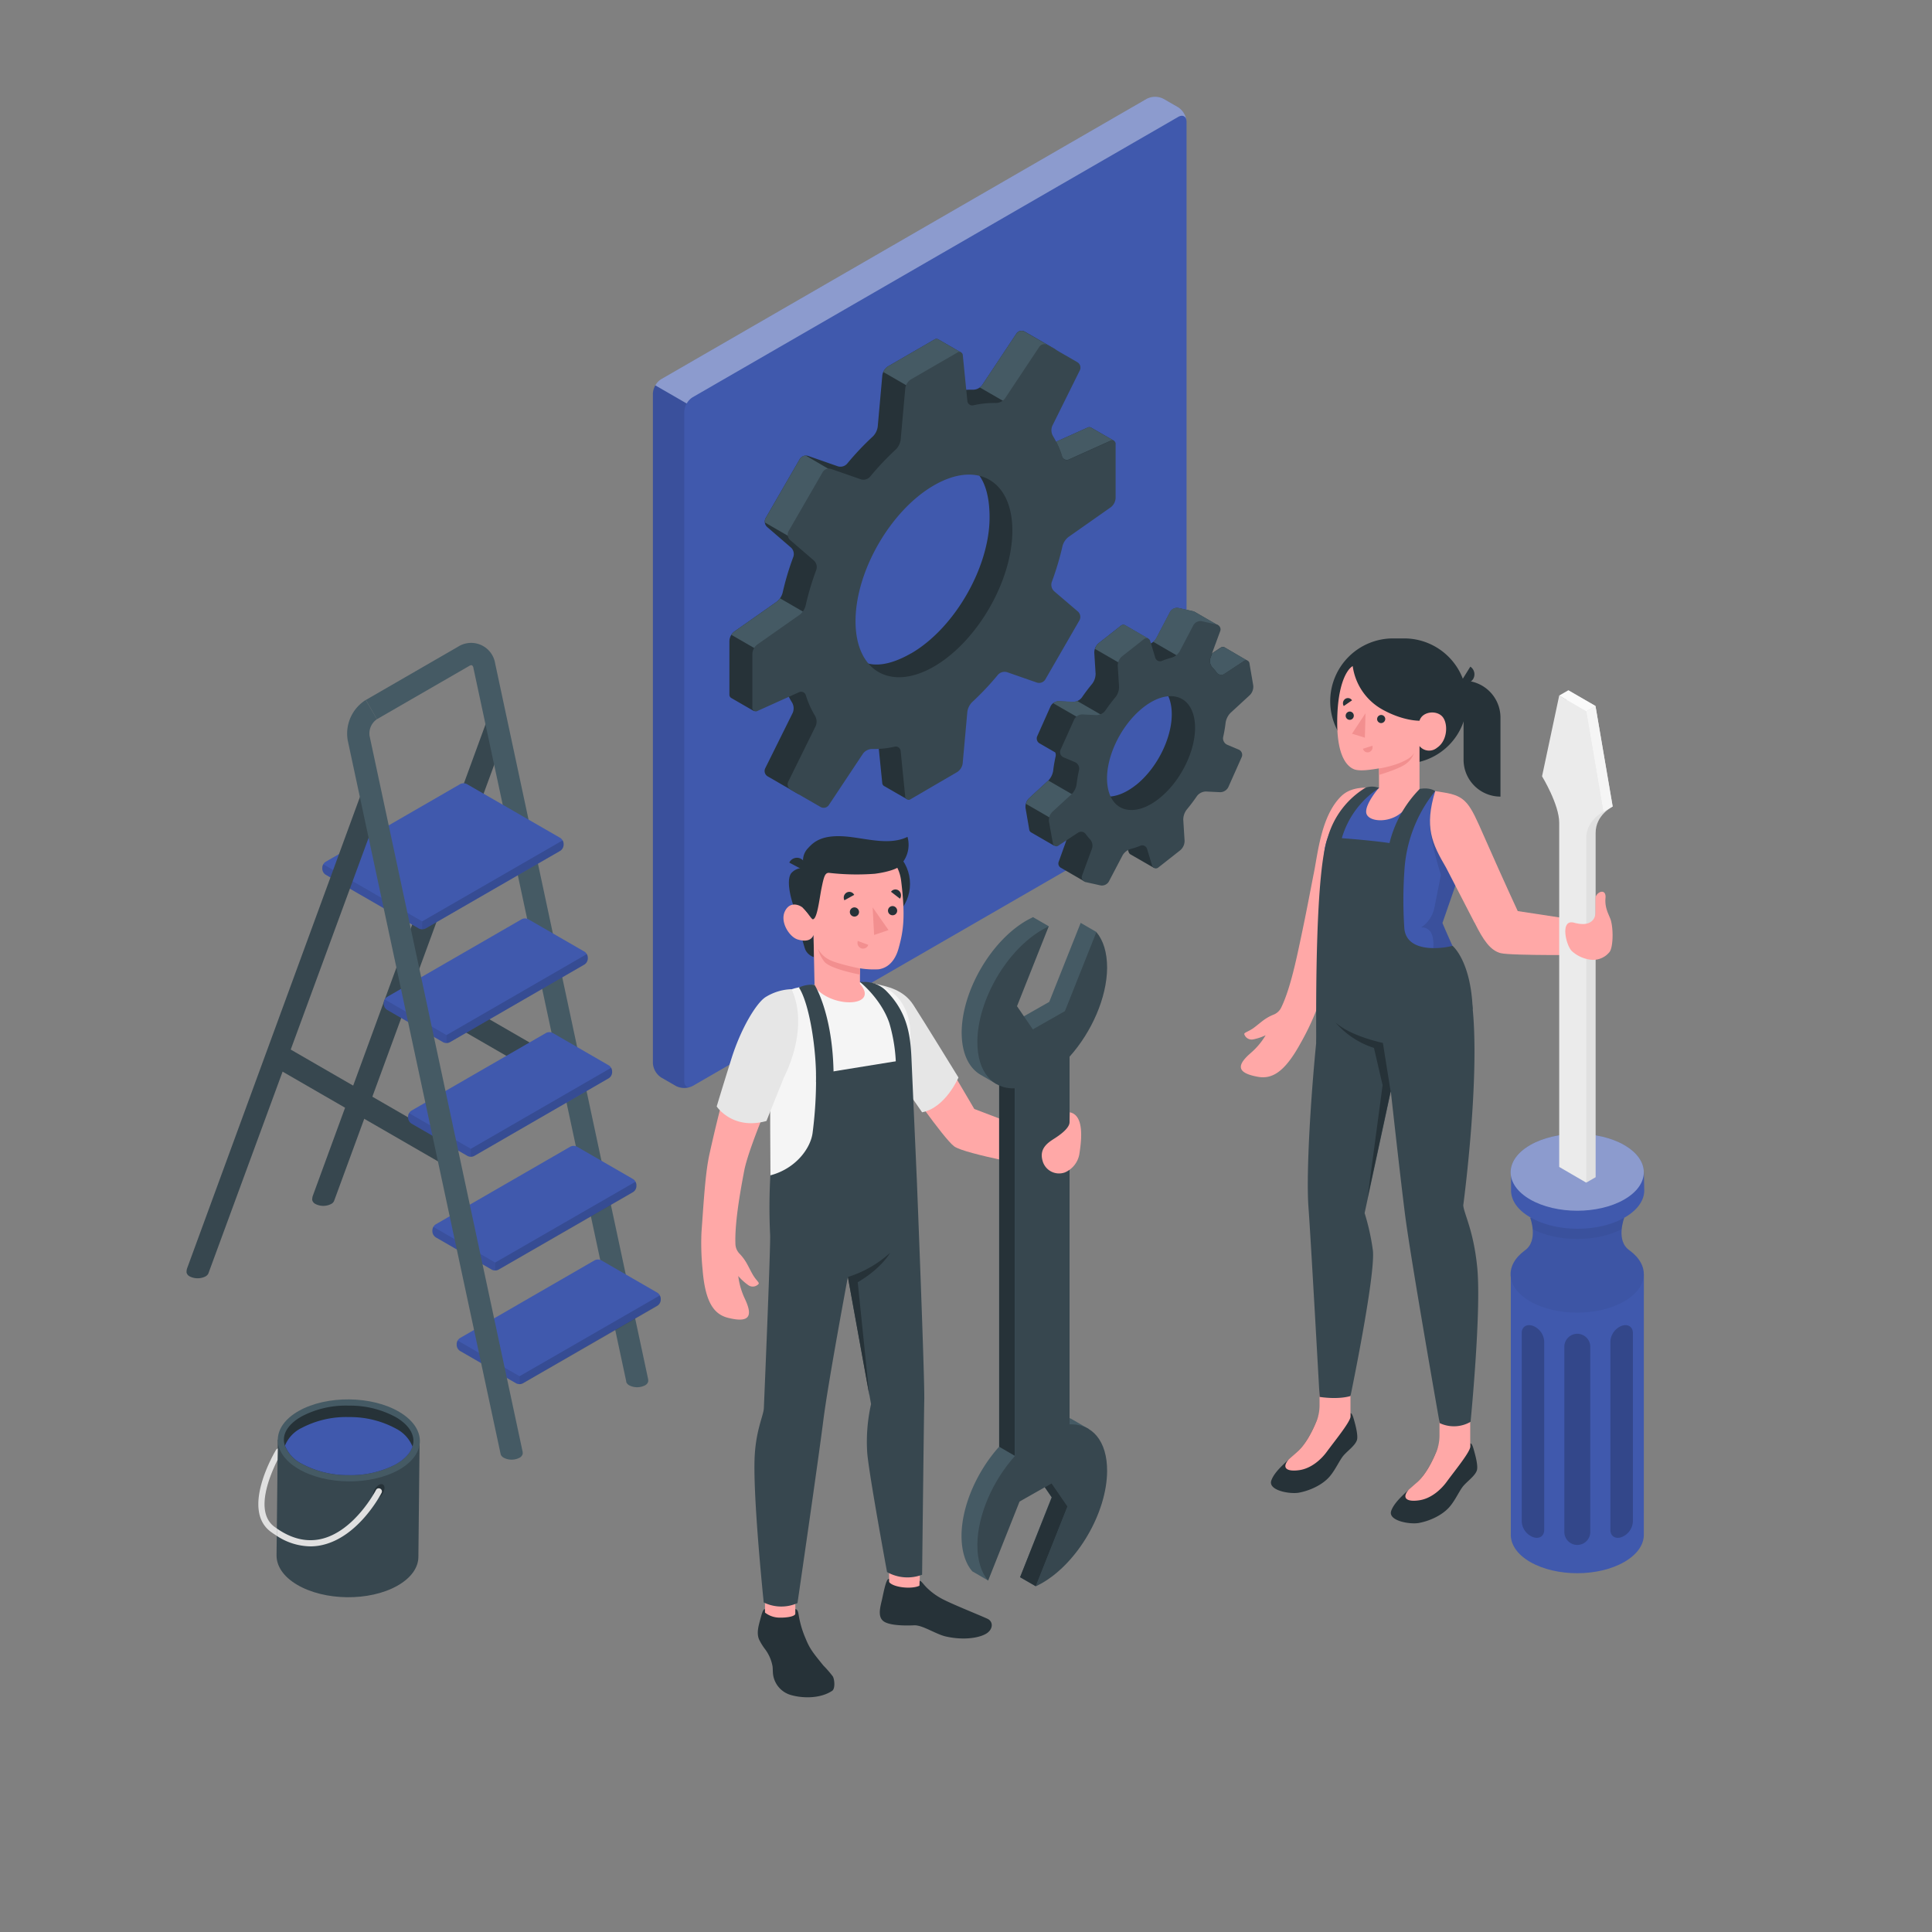 <svg xmlns="http://www.w3.org/2000/svg" viewBox="0 0 500 500"><rect x="0" y="0" width="500" height="500" fill="#808080" stroke="none"/><g id="freepik--Ladder--inject-2"><path d="M131,189.48,86.48,310.75v0a1.59,1.59,0,0,1-.78.84,4.47,4.47,0,0,1-4.06,0,1.53,1.53,0,0,1-.83-1,.91.91,0,0,1,0-.33,2.77,2.77,0,0,1,.16-.83L125.64,187.5a2.88,2.88,0,1,1,5.4,2Z" style="fill:#37474f"></path><line x1="71.48" y1="272.92" x2="116.16" y2="298.72" style="fill:none;stroke:#37474f;stroke-miterlimit:10;stroke-width:6px"></line><line x1="103.97" y1="254.16" x2="148.66" y2="279.96" style="fill:none;stroke:#37474f;stroke-miterlimit:10;stroke-width:6px"></line><path d="M94.68,181.15l23.83-13.76a6.29,6.29,0,0,1,9.63,4.28L167.7,356.75a1.65,1.65,0,0,1,.05.38,1.79,1.79,0,0,1,0,.4,1.54,1.54,0,0,1-.83,1,4.47,4.47,0,0,1-4.06,0,1.72,1.72,0,0,1-.79-.86,1.36,1.36,0,0,1,0-.17L122.52,172.87a1.05,1.05,0,0,0-.37-.7,1,1,0,0,0-.76.2L97.55,186.13" style="fill:#455a64"></path><path d="M133.57,358l-14.51-8.38a1.91,1.91,0,0,1-.87-1.5v-.34a1.89,1.89,0,0,1,.87-1.5l34.82-20.11a1.91,1.91,0,0,1,1.74,0l14.51,8.38a1.92,1.92,0,0,1,.87,1.5v.35a1.92,1.92,0,0,1-.87,1.5L135.31,358A1.91,1.91,0,0,1,133.57,358Z" style="fill:#4059ad"></path><path d="M118.45,346.94a1.75,1.75,0,0,0-.26.86v.34a1.91,1.91,0,0,0,.87,1.5L133.57,358a1.78,1.78,0,0,0,.87.21v-2.05Z" style="opacity:0.1"></path><path d="M134.44,356.18v2.05a1.78,1.78,0,0,0,.87-.21l17.41-10,17.41-10.05a1.92,1.92,0,0,0,.87-1.5v-.35a1.72,1.72,0,0,0-.26-.85Z" style="opacity:0.15"></path><path d="M127.28,328.59l-14.52-8.38a1.94,1.94,0,0,1-.86-1.5v-.35a1.94,1.94,0,0,1,.86-1.5l34.83-20.1a1.89,1.89,0,0,1,1.73,0l14.52,8.38a1.91,1.91,0,0,1,.86,1.5V307a1.88,1.88,0,0,1-.86,1.5L129,328.59A1.89,1.89,0,0,1,127.28,328.59Z" style="fill:#4059ad"></path><path d="M112.15,317.51a1.73,1.73,0,0,0-.25.85v.35a1.94,1.94,0,0,0,.86,1.5l14.52,8.38a1.75,1.75,0,0,0,.87.21v-2.05Z" style="opacity:0.1"></path><path d="M128.15,326.75v2.05a1.74,1.74,0,0,0,.86-.21l17.42-10,17.41-10.06a1.88,1.88,0,0,0,.86-1.5v-.34a1.7,1.7,0,0,0-.25-.85Z" style="opacity:0.15"></path><path d="M121,299.16l-14.52-8.38a1.92,1.92,0,0,1-.87-1.5v-.35a1.92,1.92,0,0,1,.87-1.5l34.83-20.1a1.89,1.89,0,0,1,1.73,0l14.51,8.38a1.91,1.91,0,0,1,.87,1.5v.34a1.89,1.89,0,0,1-.87,1.5l-34.82,20.11A1.89,1.89,0,0,1,121,299.16Z" style="fill:#4059ad"></path><path d="M105.86,288.08a1.75,1.75,0,0,0-.26.85v.35a1.92,1.92,0,0,0,.87,1.5l7.26,4.19,7.26,4.19a1.71,1.71,0,0,0,.86.21v-2.06Z" style="opacity:0.1"></path><path d="M121.85,297.31v2.06a1.75,1.75,0,0,0,.87-.21l17.41-10.05,17.41-10.06a1.89,1.89,0,0,0,.87-1.5v-.34a1.88,1.88,0,0,0-.25-.86Z" style="opacity:0.15"></path><path d="M114.69,269.73l-14.51-8.38a1.92,1.92,0,0,1-.87-1.5v-.35a1.92,1.92,0,0,1,.87-1.5L135,237.9a1.89,1.89,0,0,1,1.73,0l14.52,8.38a1.89,1.89,0,0,1,.87,1.5v.34a1.91,1.91,0,0,1-.87,1.5l-34.83,20.11A1.92,1.92,0,0,1,114.69,269.73Z" style="fill:#4059ad"></path><path d="M115.56,267.88v2.06a1.74,1.74,0,0,0,.86-.21l17.42-10.05,17.41-10.06a1.91,1.91,0,0,0,.87-1.5v-.34a1.75,1.75,0,0,0-.26-.86Z" style="opacity:0.15"></path><path d="M99.56,258.65a1.84,1.84,0,0,0-.25.85v.35a1.92,1.92,0,0,0,.87,1.5l14.51,8.38a1.75,1.75,0,0,0,.87.21v-2.06Z" style="opacity:0.1"></path><path d="M108.4,240.3,84.27,226.37a1.91,1.91,0,0,1-.86-1.5v-.34a1.92,1.92,0,0,1,.86-1.5l34.83-20.11a1.89,1.89,0,0,1,1.73,0L145,216.85a1.91,1.91,0,0,1,.86,1.5v.34a1.94,1.94,0,0,1-.86,1.5L110.13,240.3A2,2,0,0,1,108.4,240.3Z" style="fill:#4059ad"></path><path d="M109.26,238.45v2.05a1.75,1.75,0,0,0,.87-.2l17.41-10.06L145,220.19a1.94,1.94,0,0,0,.86-1.5v-.35a1.73,1.73,0,0,0-.25-.85Z" style="opacity:0.15"></path><path d="M83.66,223.67a1.88,1.88,0,0,0-.25.86v.34a1.91,1.91,0,0,0,.86,1.5L108.4,240.3a1.73,1.73,0,0,0,.86.2v-2.05Z" style="opacity:0.1"></path><path d="M98.55,208.24,54,329.37v0l-.1.27a1.86,1.86,0,0,1-.72.7,4.55,4.55,0,0,1-4.07,0,1.58,1.58,0,0,1-.83-1,1.82,1.82,0,0,1,0-.33,2.73,2.73,0,0,1,.17-.84L93.15,206.26a2.88,2.88,0,1,1,5.4,2Z" style="fill:#37474f"></path><path d="M97.55,186.13a4.46,4.46,0,0,0-1.91,4.3L135.21,375.5a1.74,1.74,0,0,1,.06.45,1.71,1.71,0,0,1,0,.32,1.56,1.56,0,0,1-.83,1,4.47,4.47,0,0,1-4.06,0,1.77,1.77,0,0,1-.79-.83,0,0,0,0,0,0,0l-.05-.24L90,191.64a10.26,10.26,0,0,1,4.66-10.49" style="fill:#455a64"></path></g><g id="freepik--paint-pot--inject-2"><g id="freepik--paint-pot--inject-2"><path d="M108.59,373.06l-36.7-.5-.32,30h0c0,2.72,1.74,5.45,5.3,7.56,7.12,4.21,18.74,4.34,25.95.28,3.64-2.05,5.46-4.77,5.46-7.51Z" style="fill:#37474f"></path><path d="M77.35,365.13c-7.21,4.06-7.28,10.77-.16,15s18.74,4.34,26,.28,7.28-10.77.16-15S84.56,361.07,77.35,365.13Z" style="fill:#455a64"></path><path d="M107,372.94a4.45,4.45,0,0,1-.26,1.43c-.56,1.72-2.06,3.32-4.4,4.64a25.1,25.1,0,0,1-12.22,2.75,24.92,24.92,0,0,1-12.14-3,8.93,8.93,0,0,1-4.25-4.63,4.53,4.53,0,0,1-.26-1.54c0-2.24,1.68-4.4,4.65-6.05a24.53,24.53,0,0,1,12.2-2.76,24.67,24.67,0,0,1,12.16,3C105.44,368.52,107,370.7,107,372.94Z" style="fill:#263238"></path><path d="M106.76,374.37c-.56,1.72-2.06,3.32-4.4,4.64a25.1,25.1,0,0,1-12.22,2.75,24.92,24.92,0,0,1-12.14-3,8.93,8.93,0,0,1-4.25-4.63,8.77,8.77,0,0,1,4.39-4.62,24.75,24.75,0,0,1,12.2-2.77,24.89,24.89,0,0,1,12.16,3A9,9,0,0,1,106.76,374.37Z" style="fill:#4059ad"></path><path d="M98.07,384.29c.8-.46,1.45-.07,1.44.85A3.21,3.21,0,0,1,98,387.63c-.81.46-1.45.07-1.44-.85A3.19,3.19,0,0,1,98.07,384.29Z" style="fill:#263238"></path><path d="M71.83,377.83c-2,4-6,13.44-.82,17.29.22.16.42.3.64.44l0,1.92c-.52-.32-1.06-.68-1.58-1.06-7.79-5.77,1-20.59,1.38-21.21a.74.74,0,0,1,.44-.34Z" style="fill:#e0e0e0"></path><path d="M98.75,386.34c-.22.46-5.89,11.3-15.22,13.48a13.54,13.54,0,0,1-3.21.38,16.21,16.21,0,0,1-8.69-2.72l0-1.92c3.85,2.68,7.73,3.6,11.52,2.72,8.61-2,14.12-12.58,14.16-12.68a.8.8,0,0,1,1.08-.34A.78.78,0,0,1,98.75,386.34Z" style="fill:#e0e0e0"></path></g></g><g id="freepik--Gear--inject-2"><path d="M174.93,281.05l-3.8-2.19a4.8,4.8,0,0,1-2.16-3.75V101.88a4.78,4.78,0,0,1,2.16-3.75L296.79,25.58a4.79,4.79,0,0,1,4.33,0l3.79,2.19a4.78,4.78,0,0,1,2.17,3.75V204.76a4.78,4.78,0,0,1-2.17,3.75L179.26,281.05A4.79,4.79,0,0,1,174.93,281.05Z" style="fill:#4059ad"></path><path d="M307.05,31.16c-.15-1.12-1.06-1.53-2.14-.9L179.25,102.81a4.52,4.52,0,0,0-1.53,1.62l-8.12-4.69a4.43,4.43,0,0,1,1.53-1.62L296.78,25.57a4.79,4.79,0,0,1,4.33,0l3.8,2.19A4.85,4.85,0,0,1,307.05,31.16Z" style="fill:#fff;opacity:0.4"></path><path d="M178.75,281.27a4.8,4.8,0,0,1-3.83-.22l-3.79-2.19a4.78,4.78,0,0,1-2.17-3.75V101.87a4.45,4.45,0,0,1,.64-2.13l8.12,4.69a4.43,4.43,0,0,0-.63,2.13V279.8C177.09,281,177.8,281.56,178.75,281.27Z" style="opacity:0.1"></path><path d="M316.89,167.52h0a1,1,0,0,0-1,.1L310.79,171a1.46,1.46,0,0,1-2-.46,11.83,11.83,0,0,0-1-1.21,2.49,2.49,0,0,1-.59-2.4l8-5.1-6-3.46h0a1.68,1.68,0,0,0-.39-.16l-3.82-.85a2.08,2.08,0,0,0-2.16,1l-3.58,6.83a3.72,3.72,0,0,1-2.17,1.63l-.22.07a9.06,9.06,0,0,0,.32-1.59l-6-3.48h0A1,1,0,0,0,290,162l-5.71,4.49a3.2,3.2,0,0,0-1.09,2.42l.34,5.44a4.35,4.35,0,0,1-.89,2.63c-.93,1.12-1.82,2.29-2.65,3.51a3,3,0,0,1-2.32,1.18l-3.68-.18a2.38,2.38,0,0,0-2.11,1.29l-3.45,7.74a1.46,1.46,0,0,0,.59,1.86h0l4.07,2.35a1.79,1.79,0,0,1,.09,1.05,35.33,35.33,0,0,0-.63,3.7,4.71,4.71,0,0,1-1.24,2.51l-5.06,4.65a3.07,3.07,0,0,0-.85,2.49l.95,5.52a1,1,0,0,0,.46.75h0l6,3.48.08-6.91a1.46,1.46,0,0,1,2,.46,10.56,10.56,0,0,0,1,1.21,2.52,2.52,0,0,1,.6,2.4L274,223a1.26,1.26,0,0,0,.5,1.55h0l6,3.48,1.64-4.5,2.33-5.78a3.7,3.7,0,0,1,2.16-1.63,19.58,19.58,0,0,0,2.35-.78,1.3,1.3,0,0,1,1.8.83l1.29,4.27a1.14,1.14,0,0,0,.49.67h0l6.05,3.48-1.06-6.68,1.85-1.46a3.17,3.17,0,0,0,1.08-2.42l-.34-5.44a4.32,4.32,0,0,1,.89-2.63c.94-1.12,2.35-1.72,3.18-2.93.47-.69,1-1.8,1.8-1.76l3.67.18a2.37,2.37,0,0,0,2.11-1.29l3.46-7.75a1.47,1.47,0,0,0-.77-1.95l-3-1.27a1.84,1.84,0,0,1-1-2,35.4,35.4,0,0,0,.64-3.7,4.62,4.62,0,0,1,1.23-2.51l5.07-4.65a3,3,0,0,0,.83-1.73l4.6-3.58Zm-23,35.71c-6.2,4.86-12.12,3.54-13.24-3s3.94-14.77,10.13-19.64,11.17-4.5,12.29,2S300.1,198.36,293.91,203.23Z" style="fill:#263238"></path><path d="M271.3,202l-5,4.6a2.87,2.87,0,0,0-.77,1.44l7.43,4.3v-.4a1.46,1.46,0,0,1,2,.46h0l7.17-4.14Z" style="fill:#455a64"></path><path d="M284.06,188.06a29.74,29.74,0,0,1,1.84-2.54l-7.14-4.12a2.66,2.66,0,0,1-1,.22l-3.68-.18a2.27,2.27,0,0,0-1.52.55l11,6.34Z" style="fill:#455a64"></path><path d="M322.89,171a1,1,0,0,0-1,.12l-5.06,3.33a1.47,1.47,0,0,1-2-.46,9.83,9.83,0,0,0-1-1.21,2.5,2.5,0,0,1-.59-2.41l.48-1.29,2.17-1.43a1,1,0,0,1,1.05-.1h0Z" style="fill:#455a64"></path><path d="M307.94,169.5c-.06-.06-.11-.14-.17-.21a2.49,2.49,0,0,1-.59-2.4l8-5.1-6-3.46h0a1.68,1.68,0,0,0-.39-.16l-3.82-.85a2.08,2.08,0,0,0-2.16,1l-3.58,6.83a3.06,3.06,0,0,1-.82.92l8.1,4.68Z" style="fill:#455a64"></path><path d="M283.39,167.94l7.43,4.29,6.12-5.6a10.2,10.2,0,0,0,.25-1.37l-6-3.48h0A1,1,0,0,0,290,162l-5.71,4.49A3,3,0,0,0,283.39,167.94Z" style="fill:#455a64"></path><path d="M324.32,177.28l-.95-5.52a.91.91,0,0,0-1.51-.66l-5.06,3.33a1.46,1.46,0,0,1-2-.46,9.65,9.65,0,0,0-1-1.2,2.54,2.54,0,0,1-.6-2.41l2.58-7a1.28,1.28,0,0,0-.94-1.74l-3.81-.85a2.07,2.07,0,0,0-2.16,1l-3.59,6.83a3.7,3.7,0,0,1-2.16,1.63,19.58,19.58,0,0,0-2.35.78,1.29,1.29,0,0,1-1.8-.83l-1.29-4.27a1,1,0,0,0-1.62-.51l-5.71,4.49a3.17,3.17,0,0,0-1.08,2.42l.34,5.44a4.35,4.35,0,0,1-.89,2.63c-.94,1.12-1.82,2.29-2.66,3.51a2.94,2.94,0,0,1-2.32,1.18l-3.67-.18A2.37,2.37,0,0,0,278,186.2L274.49,194a1.47,1.47,0,0,0,.77,2l3,1.27a1.84,1.84,0,0,1,1,2,35.4,35.4,0,0,0-.64,3.7,4.59,4.59,0,0,1-1.23,2.51l-5.07,4.65a3.07,3.07,0,0,0-.85,2.49l1,5.53a.91.91,0,0,0,1.51.65l5.06-3.33a1.47,1.47,0,0,1,2,.46,11.83,11.83,0,0,0,1,1.21,2.5,2.5,0,0,1,.59,2.41l-2.58,7a1.28,1.28,0,0,0,.94,1.74l3.82.85a2.08,2.08,0,0,0,2.16-1l3.58-6.83a3.75,3.75,0,0,1,2.17-1.63,18,18,0,0,0,2.35-.78,1.3,1.3,0,0,1,1.8.83l1.29,4.27a1,1,0,0,0,1.61.51l5.71-4.49a3.21,3.21,0,0,0,1.09-2.42l-.34-5.44a4.28,4.28,0,0,1,.89-2.63c.93-1.12,1.82-2.29,2.65-3.51a3,3,0,0,1,2.32-1.18l3.68.18a2.38,2.38,0,0,0,2.11-1.29l3.45-7.74a1.47,1.47,0,0,0-.77-2l-3-1.27a1.82,1.82,0,0,1-1-2,35.33,35.33,0,0,0,.63-3.7,4.64,4.64,0,0,1,1.24-2.5l5.06-4.66A3.07,3.07,0,0,0,324.32,177.28Zm-24.4,29.42c-6.19,4.87-12.12,3.54-13.24-3s3-15.73,9.18-20.6,12.12-3.54,13.24,3S306.11,201.83,299.92,206.7Z" style="fill:#37474f"></path><path d="M288.3,114.07l-5.92-3.41h0a1,1,0,0,0-.92,0l-10.7,4.82a1.28,1.28,0,0,1-1.79-.83,24,24,0,0,0-2.38-5.3,3,3,0,0,1-.16-2.59l7.13-14.38a1.63,1.63,0,0,0-.64-2.1l-7.73-4.46a1.61,1.61,0,0,0-2.13.49L254.16,99.7a3,3,0,0,1-2.33,1.16,21.77,21.77,0,0,0-3.1.14V91.23l-5.94-3.43h0a1,1,0,0,0-1,.09l-12,6.94a3.27,3.27,0,0,0-1.44,2.25l-1.2,13.37a4.43,4.43,0,0,1-1.25,2.5,72.57,72.57,0,0,0-6.68,7.07,2.32,2.32,0,0,1-2.36.67l-7.72-2.7a1.88,1.88,0,0,0-2.16.81l-8.84,15.3a1.89,1.89,0,0,0,.39,2.28l6.19,5.34a2.29,2.29,0,0,1,.6,2.38,71,71,0,0,0-2.78,9.31,4.41,4.41,0,0,1-1.54,2.33l-11,7.73a3.25,3.25,0,0,0-1.23,2.37v13.88a1,1,0,0,0,.43.89h0l5.92,3.42,8.79-4.17a21,21,0,0,0,1.1,2,3,3,0,0,1,.16,2.59l-7.13,14.38a1.61,1.61,0,0,0,.63,2.09l7.74,4.47a1.61,1.61,0,0,0,2.13-.5l8.89-13.36a2.94,2.94,0,0,1,2.32-1.16,24.05,24.05,0,0,0,5.79-.58,1.26,1.26,0,0,1,1.6,1.13l1.18,11.67a1,1,0,0,0,.46.82h0l5.91,3.4,7.1-10.42a3.26,3.26,0,0,0,1.43-2.25l1.2-13.37a2.71,2.71,0,0,1,1.54-2,28.2,28.2,0,0,0,9.34-6.55,2.44,2.44,0,0,1,2.39-.64l4.74,1.67a1.88,1.88,0,0,0,2.17-.8l8.83-15.3a1.89,1.89,0,0,0-.38-2.28L269,151.39a2.47,2.47,0,0,1-.66-2.4,40.36,40.36,0,0,0,1.1-11.09,3.14,3.14,0,0,1,1.15-2.37l11-7.73a3.24,3.24,0,0,0,1.22-2.36l5.25-6.29Zm-52.49,55c-11.22,6.47-18.19,1.88-18.19-11.07s9.27-28.82,20.48-35.29,18-1.77,18,11.18S247,162.61,235.81,169.09Z" style="fill:#263238"></path><path d="M271.19,97.15l2.36-4.75a1.63,1.63,0,0,0-.64-2.1l-7.73-4.46a1.61,1.61,0,0,0-2.13.49L254.16,99.7a2.47,2.47,0,0,1-.59.57l9.95,5.74Z" style="fill:#455a64"></path><path d="M201.86,154.84a3.88,3.88,0,0,1-.85.9l-11,7.73a3,3,0,0,0-.73.83l6.71,3.87,14.57-8.29Z" style="fill:#455a64"></path><path d="M208.53,117.9a1.89,1.89,0,0,0-1.54.9l-8.84,15.3a1.81,1.81,0,0,0-.2,1.12l7.62,4.4,12.1-16.37Z" style="fill:#455a64"></path><path d="M228.6,96.28l9.42,5.44,10.71-6.18V91.23l-5.94-3.43h0a1,1,0,0,0-1,.09l-12,6.94A3.21,3.21,0,0,0,228.6,96.28Z" style="fill:#455a64"></path><path d="M288.72,128.85V115a.89.89,0,0,0-1.36-.89l-10.7,4.83a1.27,1.27,0,0,1-1.78-.83,24.5,24.5,0,0,0-2.39-5.3,3,3,0,0,1-.16-2.59l7.13-14.38a1.63,1.63,0,0,0-.63-2.1l-7.74-4.47a1.62,1.62,0,0,0-2.13.5l-8.89,13.37a2.93,2.93,0,0,1-2.33,1.15,24.51,24.51,0,0,0-5.78.59,1.27,1.27,0,0,1-1.61-1.13L249.18,92a.9.9,0,0,0-1.45-.74l-12,6.94a3.25,3.25,0,0,0-1.44,2.24l-1.2,13.38a4.46,4.46,0,0,1-1.25,2.5,72.57,72.57,0,0,0-6.68,7.07,2.3,2.3,0,0,1-2.36.66l-7.72-2.69a1.88,1.88,0,0,0-2.16.8l-8.84,15.31a1.89,1.89,0,0,0,.39,2.28l6.19,5.33a2.31,2.31,0,0,1,.6,2.39,71,71,0,0,0-2.78,9.31,4.41,4.41,0,0,1-1.54,2.33l-11,7.73a3.25,3.25,0,0,0-1.23,2.37v13.88a.9.9,0,0,0,1.37.88l10.7-4.82a1.27,1.27,0,0,1,1.78.82,23.9,23.9,0,0,0,2.39,5.31,3,3,0,0,1,.16,2.59L204,202.29a1.61,1.61,0,0,0,.63,2.09l7.74,4.47a1.61,1.61,0,0,0,2.13-.5L223.37,195a3,3,0,0,1,2.32-1.16,23.58,23.58,0,0,0,5.79-.59,1.28,1.28,0,0,1,1.61,1.13l1.17,11.68a.9.9,0,0,0,1.45.75l12-7a3.19,3.19,0,0,0,1.43-2.24l1.21-13.38a4.43,4.43,0,0,1,1.25-2.49,72.41,72.41,0,0,0,6.67-7.07,2.3,2.3,0,0,1,2.36-.67l7.72,2.69a1.88,1.88,0,0,0,2.17-.8l8.84-15.31a1.88,1.88,0,0,0-.39-2.27L272.8,153a2.29,2.29,0,0,1-.6-2.38,73.85,73.85,0,0,0,2.78-9.32,4.45,4.45,0,0,1,1.54-2.33l11-7.73A3.24,3.24,0,0,0,288.72,128.85Zm-47,43.65c-11.22,6.47-20.31,1.22-20.31-11.73s9.09-28.7,20.31-35.17S262,124.37,262,137.32,252.93,166,241.72,172.5Z" style="fill:#37474f"></path><path d="M288.3,114.07h0a1,1,0,0,0-.95,0l-10.7,4.82a1.27,1.27,0,0,1-1.78-.82,23.08,23.08,0,0,0-1.53-3.76l8.1-3.65a1,1,0,0,1,.93,0h0Z" style="fill:#455a64"></path></g><g id="freepik--character-2--inject-2"><path d="M372.54,374.67v-1.14c-.45,1.34-2.53,7.08-5.69,10-2.51,2.29-5.93,4.94-6.81,7.49s4.77,3.54,7.11,3.13c2.73-.48,6.25-2,8.17-4.39,1.35-1.65,2.21-3.62,3.17-4.92s3.19-2.76,3.71-4.27c.29-.83-.05-2.64-.46-4.18s-.76-3-1.25-2.82v.87a6.26,6.26,0,0,1-4,1.34C375.35,375.79,372.53,375.56,372.54,374.67Z" style="fill:#263238"></path><path d="M364.58,385.51c.78-.7,1.56-1.38,2.27-2,2.21-2,3.89-5.42,4.85-7.75a11,11,0,0,0,.84-4.19V367h7.95v7.38h0v.2l0,0c-.38,1.65-4,6.05-6.1,8.92-1.4,1.92-4,4.37-7.2,4.79C364.16,388.72,362.63,387.78,364.58,385.51Z" style="fill:#ffa8a7"></path><path d="M341.5,366.83v-1.14c-.45,1.33-2.53,7.08-5.69,10-2.51,2.29-5.93,4.93-6.8,7.48s4.76,3.55,7.11,3.14c2.72-.49,6.25-2,8.16-4.39,1.35-1.66,2.21-3.62,3.18-4.93s3.18-2.75,3.7-4.26c.29-.83-.05-2.65-.45-4.18s-.77-2.95-1.25-2.82v.87a6.32,6.32,0,0,1-4,1.34C344.31,367.94,341.49,367.71,341.5,366.83Z" style="fill:#263238"></path><path d="M333.54,377.66c.78-.69,1.56-1.37,2.27-2,2.21-2,3.89-5.42,4.85-7.75a10.77,10.77,0,0,0,.84-4.19v-4.53h8v7.38h0v.2l0,0c-.39,1.65-4,6.05-6.11,8.92-1.39,1.92-4,4.36-7.19,4.79S331.59,379.93,333.54,377.66Z" style="fill:#ffa8a7"></path><path d="M378.91,251c6.17,13.48-.22,60.94-.22,60.94.18,2.19,2.68,6.49,3.62,16.11,1.1,11.37-1.73,39.92-1.73,39.92a8.61,8.61,0,0,1-8,.32s-7.59-43-9-54.3c-1.25-9.87-3.64-31.56-3.64-31.56l-6.78,31.51a58.76,58.76,0,0,1,2.15,9.73c.64,6.65-5.8,37.61-5.8,37.61s-2.75,1-8,.24c0,0-2.28-41.08-2.88-49.09-1-13.46,2.56-55.43,5-63.4Z" style="fill:#37474f"></path><path d="M359.89,282.43l-2-12.52s-8.47-1.75-12.31-5.36a21.9,21.9,0,0,0,10,6.65l2.24,9.64L353.91,310Z" style="fill:#263238"></path><path d="M346.85,242.51c4.67-15.54,10.62-38.68,8.38-38.68s-5.7-.21-8.23,2.33c-5,5-5.89,14.28-6.94,19.58s-1.79,9.47-3.46,17.32c-1.26,6-2.81,13.17-5.06,17.77a3.69,3.69,0,0,1-2,1.78c-2.26.92-3.3,2.09-5.11,3.43-1.42,1-2.5,1.18-2.41,1.61a2,2,0,0,0,2.37,1.33,13.75,13.75,0,0,0,3.16-1.06,18.61,18.61,0,0,1-3.83,4.57c-3.46,3-4,5.13,1.79,6.18,3.61.66,6.88-1.07,11-8.56a66.19,66.19,0,0,0,4.09-8.49C343.36,254,345.44,247.21,346.85,242.51Z" style="fill:#ffa8a7"></path><path d="M368,204.2h0c7.91.54,8.46,4.36,10.44,8.54a13.51,13.51,0,0,1,.38,10.19l-5.52,15.94s2.59,6.24,5.58,12.13c-13.83,7.72-31.1,3.67-35.26-2-.17-1.19.89-10.53,1.55-16.63-2.43-6.12-3.08-10-2.05-14,1.91-7.5,9.32-14.8,12.59-14.53Z" style="fill:#4059ad"></path><path d="M360.43,197.64h3.07a16.17,16.17,0,0,0,16.16-16.16h0a16.26,16.26,0,0,0-16.25-16.26h-2.9a16.26,16.26,0,0,0-16.25,16.26h0A16.17,16.17,0,0,0,360.43,197.64Z" style="fill:#263238"></path><path d="M388.32,206.16h0a9.55,9.55,0,0,1-9.55-9.55V176.16h0a9.55,9.55,0,0,1,9.55,9.55Z" style="fill:#263238"></path><path d="M380.52,172.53l-2.4,3.85a2.2,2.2,0,0,0,3.12-.64A2.38,2.38,0,0,0,380.52,172.53Z" style="fill:#263238"></path><path d="M350.08,172.38c-1.87,1.11-4.18,5.81-4,15.67.2,8.35,2.9,10.41,4.26,11s4,.23,6.54-.19v5s-3.53,4.09-3.31,6.39,5.09,2.85,8.39.6a21.32,21.32,0,0,0,5.41-5.67V193.08a3.2,3.2,0,0,0,4.54.43c2.81-1.87,2.92-6.49,1.28-8.15s-5.16-1.14-5.82,1.16c0,0-4.07.14-9.48-2.83A15.23,15.23,0,0,1,350.08,172.38Z" style="fill:#ffa8a7"></path><path d="M356.39,186a1.07,1.07,0,0,0,1,1.14,1.09,1.09,0,0,0,1.11-1,1.05,1.05,0,1,0-2.1-.1Z" style="fill:#263238"></path><path d="M355.17,193l-2.44.78a1.25,1.25,0,0,0,1.59.87A1.34,1.34,0,0,0,355.17,193Z" style="fill:#f28f8f"></path><path d="M347.77,182.72l2.13-1.47a1.24,1.24,0,0,0-1.77-.36A1.35,1.35,0,0,0,347.77,182.72Z" style="fill:#263238"></path><path d="M348.26,185.19a1.05,1.05,0,1,0,2.1.1,1.06,1.06,0,0,0-1-1.14A1.08,1.08,0,0,0,348.26,185.19Z" style="fill:#263238"></path><polygon points="353.39 184.59 353.23 190.91 349.9 189.88 353.39 184.59" style="fill:#f28f8f"></polygon><path d="M356.92,198.87c2.68-.36,8.21-1.94,9.07-4.13a5.57,5.57,0,0,1-1.94,2.79c-1.65,1.42-7.13,3-7.13,3Z" style="fill:#f28f8f"></path><path d="M364.49,252.5a8.35,8.35,0,0,0,6.23-10.18c-.05-.17-.1-.32-.14-.44a2.7,2.7,0,0,0-2.8-1.85h0a8.09,8.09,0,0,0,3.45-5.16l1.68-8.43s-3.12-9.9-2.8-13.3l7.94.46,1,.72a13.86,13.86,0,0,1-.22,8.61l-5.52,15.94s2.59,6.24,5.58,12.13a35.75,35.75,0,0,1-29.55,2A40.23,40.23,0,0,0,364.49,252.5Z" style="opacity:0.1"></path><path d="M375.92,244.78c-2.92.78-11.81,1.83-12.47-4.41a109.55,109.55,0,0,1,0-14.93,36.09,36.09,0,0,1,7.61-20.26l.36-.44s-1.29-1.05-4-.56a30.31,30.31,0,0,0-7.82,14c-4-.58-9-1-12.34-1.26a23.19,23.19,0,0,1,9.67-13,5.12,5.12,0,0,0-3.53-.06,22.06,22.06,0,0,0-9.76,12.82c-3.18,8.81-3.06,41.64-3,53.3l5.49-8.74h35C380.69,248.66,375.92,244.78,375.92,244.78Z" style="fill:#37474f"></path><path d="M393,236.25s-3.73-8-8.92-19.79c-3.75-8.54-4.58-10.47-10.55-11.39l-2.1-.33c-2.83,9.29-.88,13.49,2.84,19.85l7.36,14.26C384.58,238.27,393.1,237.14,393,236.25Z" style="fill:#ffa8a7"></path><path d="M381.66,238.85c2.18,4.39,4,7.11,6.7,7.82s24.55.46,24.55.46v-8.28l-20.84-3.17Z" style="fill:#ffa8a7"></path><path d="M425.43,329.76H391v67.09c-.16,2.66,1.5,5.35,5,7.38,6.73,3.89,17.64,3.89,24.37,0,3.37-1.94,5.05-4.49,5.05-7h0Z" style="fill:#4059ad"></path><path d="M421.81,323.66h0c-3.81-2.49-1.44-8.55-1.44-8.55H396s2.3,6-1.44,8.55h0c-5.26,3.91-4.79,9.54,1.42,13.13,6.73,3.89,17.64,3.89,24.37,0C426.59,333.2,427.06,327.57,421.81,323.66Z" style="fill:#4059ad"></path><path d="M421.81,323.66h0c-3.81-2.49-1.44-8.55-1.44-8.55H396s2.3,6-1.44,8.55h0c-5.26,3.91-4.79,9.54,1.42,13.13,6.73,3.89,17.64,3.89,24.37,0C426.59,333.2,427.06,327.57,421.81,323.66Z" style="opacity:0.05"></path><path d="M419.71,318.1a12.7,12.7,0,0,1,.67-3H396a12.54,12.54,0,0,1,.65,3C403.2,321.5,413.16,321.5,419.71,318.1Z" style="opacity:0.05"></path><path d="M425.43,303.39h-2a12.85,12.85,0,0,0-3-2.35c-6.73-3.88-17.64-3.88-24.37,0a12.85,12.85,0,0,0-3,2.35h-2v4.69h0c0,2.55,1.68,5.09,5.05,7,6.73,3.89,17.64,3.89,24.37,0,3.37-1.94,5.05-4.48,5.05-7h0Z" style="fill:#4059ad"></path><path d="M396,310.42c6.73,3.89,17.64,3.89,24.37,0s6.73-10.18,0-14.07-17.64-3.88-24.37,0S389.28,306.54,396,310.42Z" style="fill:#4059ad"></path><path d="M396,310.42c6.73,3.89,17.64,3.89,24.37,0s6.73-10.18,0-14.07-17.64-3.88-24.37,0S389.28,306.54,396,310.42Z" style="fill:#fff;opacity:0.4"></path><path d="M408.21,399.83h0a3.36,3.36,0,0,1-3.36-3.36V348.54a3.36,3.36,0,0,1,3.36-3.36h0a3.36,3.36,0,0,1,3.35,3.36v47.93A3.36,3.36,0,0,1,408.21,399.83Z" style="opacity:0.2"></path><path d="M419.68,397.8h0c-1.61.59-2.91-.24-2.91-1.85V347.13a4.6,4.6,0,0,1,2.91-4h0c1.61-.58,2.91.24,2.91,1.85v48.83A4.59,4.59,0,0,1,419.68,397.8Z" style="opacity:0.2"></path><path d="M396.73,397.8h0c1.61.59,2.91-.24,2.91-1.85V347.13a4.6,4.6,0,0,0-2.91-4h0c-1.61-.58-2.91.24-2.91,1.85v48.83A4.59,4.59,0,0,0,396.73,397.8Z" style="opacity:0.2"></path><path d="M412.91,182.71l-7-4.06-4.44,20.89s4.44,7.25,4.44,11.94V300.6l4.65,5.44,2.39-1.38V215.55c0-4.69,4.43-6.82,4.43-6.82Z" style="fill:#e0e0e0"></path><path d="M410.52,184.09l-7-4.07-4.44,20.89s4.44,7.26,4.44,12V302l7,4.07V216.92c0-4.69,4.44-6.82,4.44-6.82Z" style="fill:#ebebeb"></path><polygon points="403.49 180.02 405.87 178.65 412.91 182.71 410.52 184.09 403.49 180.02" style="fill:#fafafa"></polygon><polygon points="412.91 182.71 410.52 184.09 414.96 210.1 417.34 208.73 412.91 182.71" style="fill:#f5f5f5"></polygon><path d="M412.91,232.28c.36-1.57,2.84-2.45,2.59.17s1,4.45,1.37,5.67c.75,2.57.58,7.42-.43,8.38a5.44,5.44,0,0,1-4.23,1.91,8.7,8.7,0,0,1-5.27-2.14c-1.62-1.26-3.35-8.5.41-7.48,5.59,1.53,5.56-2.49,5.56-2.49Z" style="fill:#ffa8a7"></path></g><g id="freepik--character-1--inject-2"><path d="M229.06,256c3.93.79,6.26,3.68,11,11S252.14,287,252.14,287l18.38,7-.79,8.27s-20.05-3.56-22.8-5.6-13.36-17.42-13.36-17.42Z" style="fill:#ffa8a7"></path><path d="M225.77,254.51c4.08.72,8.12,1.71,10.63,5.6s11.65,18.75,11.65,18.75-3.33,7.82-9.41,9l-8.74-12.59Z" style="fill:#e6e6e6"></path><path d="M210.81,254.84c-1.4.34-2.81.43-4.05.68-6.07,1.22-7.19,4.37-7.34,11.71-.24,12.27,0,40.67,0,40.67,5.41,3.93,25.39,6.34,36.77-2,0,0-.58-32.67-.58-38.46s-3.21-12.74-12.09-13.26Z" style="fill:#f5f5f5"></path><rect x="197.99" y="408.01" width="7.85" height="13.44" transform="translate(403.82 829.46) rotate(180)" style="fill:#ffa8a7"></rect><polygon points="230.1 411.27 237.94 411.54 238.34 397.32 230.1 397.05 230.1 411.27" style="fill:#ffa8a7"></polygon><path d="M237.3,305.93h0L235.89,274l-24.7,4a107.4,107.4,0,0,1-.88,15.1c-.46,3.94-4.24,9.31-10.94,11.08a149.51,149.51,0,0,0-.06,15.49c.12,3.72-1.63,44.85-1.63,44.85-.18,2.16-2.26,6-2.42,13.76-.23,11.27,2.39,36.43,2.39,36.43a10.31,10.31,0,0,0,8.74.17s5.28-36.16,6.69-47.31c1.22-9.73,6.35-37.11,6.35-37.11l6,32.91a44.43,44.43,0,0,0-1,12.48c.36,5.15,5.14,31,5.14,31a10.75,10.75,0,0,0,9.07.69s.46-40.56.56-45.3C239.33,356.87,237.3,305.93,237.3,305.93Z" style="fill:#37474f"></path><path d="M235.89,274c-.26-6.31-1.14-12.14-6.58-17.6a7.89,7.89,0,0,0-5.59-2.28h-1.17s5.46,4.33,7.6,10.62A42.26,42.26,0,0,1,231.88,277Z" style="fill:#37474f"></path><path d="M205.84,417.57v-1.12c.42,0,.68.41.84,1.42.12.72.22,1.27.46,2.22a25.54,25.54,0,0,0,1.37,4c1.11,2.74,2,3.75,4.58,6.95a28.06,28.06,0,0,1,2.44,2.81c.48.84.64,3.19-.16,3.73-3,2-7.47,2-10.65,1.1a6.44,6.44,0,0,1-4.63-5.19c-.11-.73-.07-1.47-.15-2.2a10.44,10.44,0,0,0-2-4.56,14.29,14.29,0,0,1-1.51-2.48c-.66-1.61-.13-3.43.29-5,.37-1.39.76-2.92,1.24-2.79v.86a6.15,6.15,0,0,0,3.92,1.32C203.06,418.68,205.85,418.45,205.84,417.57Z" style="fill:#263238"></path><path d="M238,409.12c.41,0,.74.59,1.64,1.56a17,17,0,0,0,4.61,3.33c2.94,1.47,8.66,3.73,11.25,4.9,1.61.72,1.54,2.68-.13,3.79s-5.71,1.91-10.55.83c-2.64-.59-6.07-3-8.25-2.9s-6.24.1-7.84-1-1-3.46-.51-5.49c.5-2.22,1.11-5.67,1.85-5.52v.76c.94,1.43,5.81,2,7.89,1Z" style="fill:#263238"></path><path d="M219.43,330.48a29,29,0,0,0,10.93-6.26s-2.11,3.94-8.38,7.62l3,29.27Z" style="fill:#263238"></path><circle cx="224.72" cy="228.75" r="10.79" style="fill:#263238"></circle><path d="M206.07,236.42s1.75,8.21,2.45,9.56a3.7,3.7,0,0,0,2.15,1.73l-.13-5.77Z" style="fill:#263238"></path><path d="M208.26,224.65a4.06,4.06,0,0,0-3.35,1.18c-1.44,1.47-.64,6.08,1.16,10.59l3.29.38Z" style="fill:#263238"></path><path d="M210.35,236.8c-.66.39-1.6-.88-2.42-1.73s-3.47-2-4.8.78,1.17,6.61,3.27,7.27c3.6,1.13,4.14-1.18,4.14-1.18l.27,13.41h0c4.49,5.75,16.93,5.26,11.75-.75v-4a22.44,22.44,0,0,0,4.86.25c2.65-.41,4.32-2.5,5.12-5.37,1.3-4.61,1.79-8.34.69-17.41-1.2-9.94-12.76-10-19-6.11S210.35,236.8,210.35,236.8Z" style="fill:#ffa8a7"></path><path d="M211.18,280c.18-8.16-1.68-20.26-4.42-24.44a7.9,7.9,0,0,1,4.05-.68s5.14,8,4.92,25.12Z" style="fill:#37474f"></path><path d="M210.35,237.91c-.33,0-1.6-2.09-2.42-2.84-1.14-1,.33-10.42.33-10.42a4.55,4.55,0,0,1,.79-5.07c1.56-1.71,3.73-3.81,10.81-3,5,.59,10.54,2.17,15,0a7.54,7.54,0,0,1-2.63,8s-1.61,1-5.83,1.55a62.3,62.3,0,0,1-11.71-.22c-1.22-.17-1.48,1-2.14,4.26C212,233.06,211.46,237.89,210.35,237.91Z" style="fill:#263238"></path><path d="M208.27,225.38l-4-2.14a2.2,2.2,0,0,1,3-1A2.39,2.39,0,0,1,208.27,225.38Z" style="fill:#263238"></path><path d="M222.55,250.64s-5.93-1.19-8-2.29a6.89,6.89,0,0,1-2.86-2.83,9.32,9.32,0,0,0,1.63,3.34c1.51,1.93,9.23,3.36,9.23,3.36Z" style="fill:#f28f8f"></path><path d="M222.32,236.07a1.19,1.19,0,1,1-1.18-1.24A1.21,1.21,0,0,1,222.32,236.07Z" style="fill:#263238"></path><path d="M221.07,231.59l-2.54,1.4a1.51,1.51,0,0,1,.59-2A1.42,1.42,0,0,1,221.07,231.59Z" style="fill:#263238"></path><path d="M222,243.52l2.71,1a1.42,1.42,0,0,1-1.84.9A1.51,1.51,0,0,1,222,243.52Z" style="fill:#f28f8f"></path><path d="M232.91,232.58l-2.32-1.79a1.4,1.4,0,0,1,2-.31A1.55,1.55,0,0,1,232.91,232.58Z" style="fill:#263238"></path><path d="M232.19,235.73a1.19,1.19,0,1,1-1.18-1.24A1.22,1.22,0,0,1,232.19,235.73Z" style="fill:#263238"></path><polygon points="225.84 234.83 226.22 241.97 229.95 240.7 225.84 234.83" style="fill:#f28f8f"></polygon><path d="M282.46,248.09c0-2.2,1.84-5.27,1.28-6.9l-4.06-2.35-8.14,20.45-8.3,4.72-4.1-6,12.27-18.31-4.06-2.34c-.51.24-1,.5-1.56.8-9.27,5.27-16.84,18.25-16.91,29,0,5.42,1.85,9.22,4.91,11h0l4,2.33.47-1.22h.3v95.15c-5.7,6.35-9.67,15.27-9.72,23,0,4,1,7.16,2.79,9.24l4.06,2.35,4.07-22.8,8.3-4.72,4.1,6L264,408.18l4.06,2.34s14.34-21.4,14.41-32.14a15.28,15.28,0,0,0-1.75-7.73l1-.85-4-2.33h0a8.78,8.78,0,0,0-5-1.21V271.12C278.44,264.77,282.41,255.86,282.46,248.09Z" style="fill:#455a64"></path><polygon points="258.6 374.43 262.66 376.78 262.66 281.63 258.6 279.28 258.6 374.43" style="fill:#263238"></polygon><path d="M276.8,368.62V273.47c5.7-6.35,9.67-15.27,9.72-23,0-4-1-7.16-2.78-9.24l-8.14,20.45-8.3,4.72-4.1-6,8.21-20.66q-.77.36-1.56.81c-9.27,5.27-16.84,18.25-16.91,29-.05,7.88,3.94,12.34,9.72,12.11v95.15c-5.7,6.34-9.67,15.26-9.72,23,0,4,1,7.16,2.79,9.25l8.13-20.46,8.3-4.71,4.1,6-8.21,20.65c.52-.24,1-.5,1.56-.8,9.27-5.27,16.84-18.25,16.91-29C286.57,372.85,282.58,368.39,276.8,368.62Z" style="fill:#37474f"></path><polygon points="270.39 384.89 272.16 383.89 276.26 389.87 268.05 410.52 263.99 408.18 272.2 387.52 270.39 384.89" style="fill:#263238"></polygon><path d="M276.8,290.4c0,1.53-2.32,3.23-4,4.3s-3.86,2.56-3,5.65a4.41,4.41,0,0,0,5.82,3.06,6.35,6.35,0,0,0,3.77-5.08c.42-2.85,1.38-9.67-2.52-10.47Z" style="fill:#ffa8a7"></path><path d="M183.63,298.58c6.76-30.35,11-37,20.4-40.47l-1.28,18.24S193.93,296,192.6,303c-1.17,6.11-2.48,13.79-2.27,19a3.74,3.74,0,0,0,1.07,2.46c1.73,1.8,2.22,3.31,3.36,5.31.88,1.57,1.83,2.14,1.57,2.5a2,2,0,0,1-2.76.26,14,14,0,0,1-2.51-2.3,19.13,19.13,0,0,0,1.69,5.85c2,4.23,1.57,6.42-4.23,5-3.64-.88-6-3.84-6.69-12.51a66.94,66.94,0,0,1-.29-9.61C182.14,310.71,182.54,303.46,183.63,298.58Z" style="fill:#ffa8a7"></path><path d="M204.85,256a13.56,13.56,0,0,0-6.79,2.09c-2.36,1.59-6.29,8-8.78,15.93s-3.8,12.33-3.8,12.33,4.08,6.21,12.88,3.76c0,0,4.95-12.4,4.67-11.61C203,278.52,209.59,266.29,204.85,256Z" style="fill:#e6e6e6"></path></g></svg>